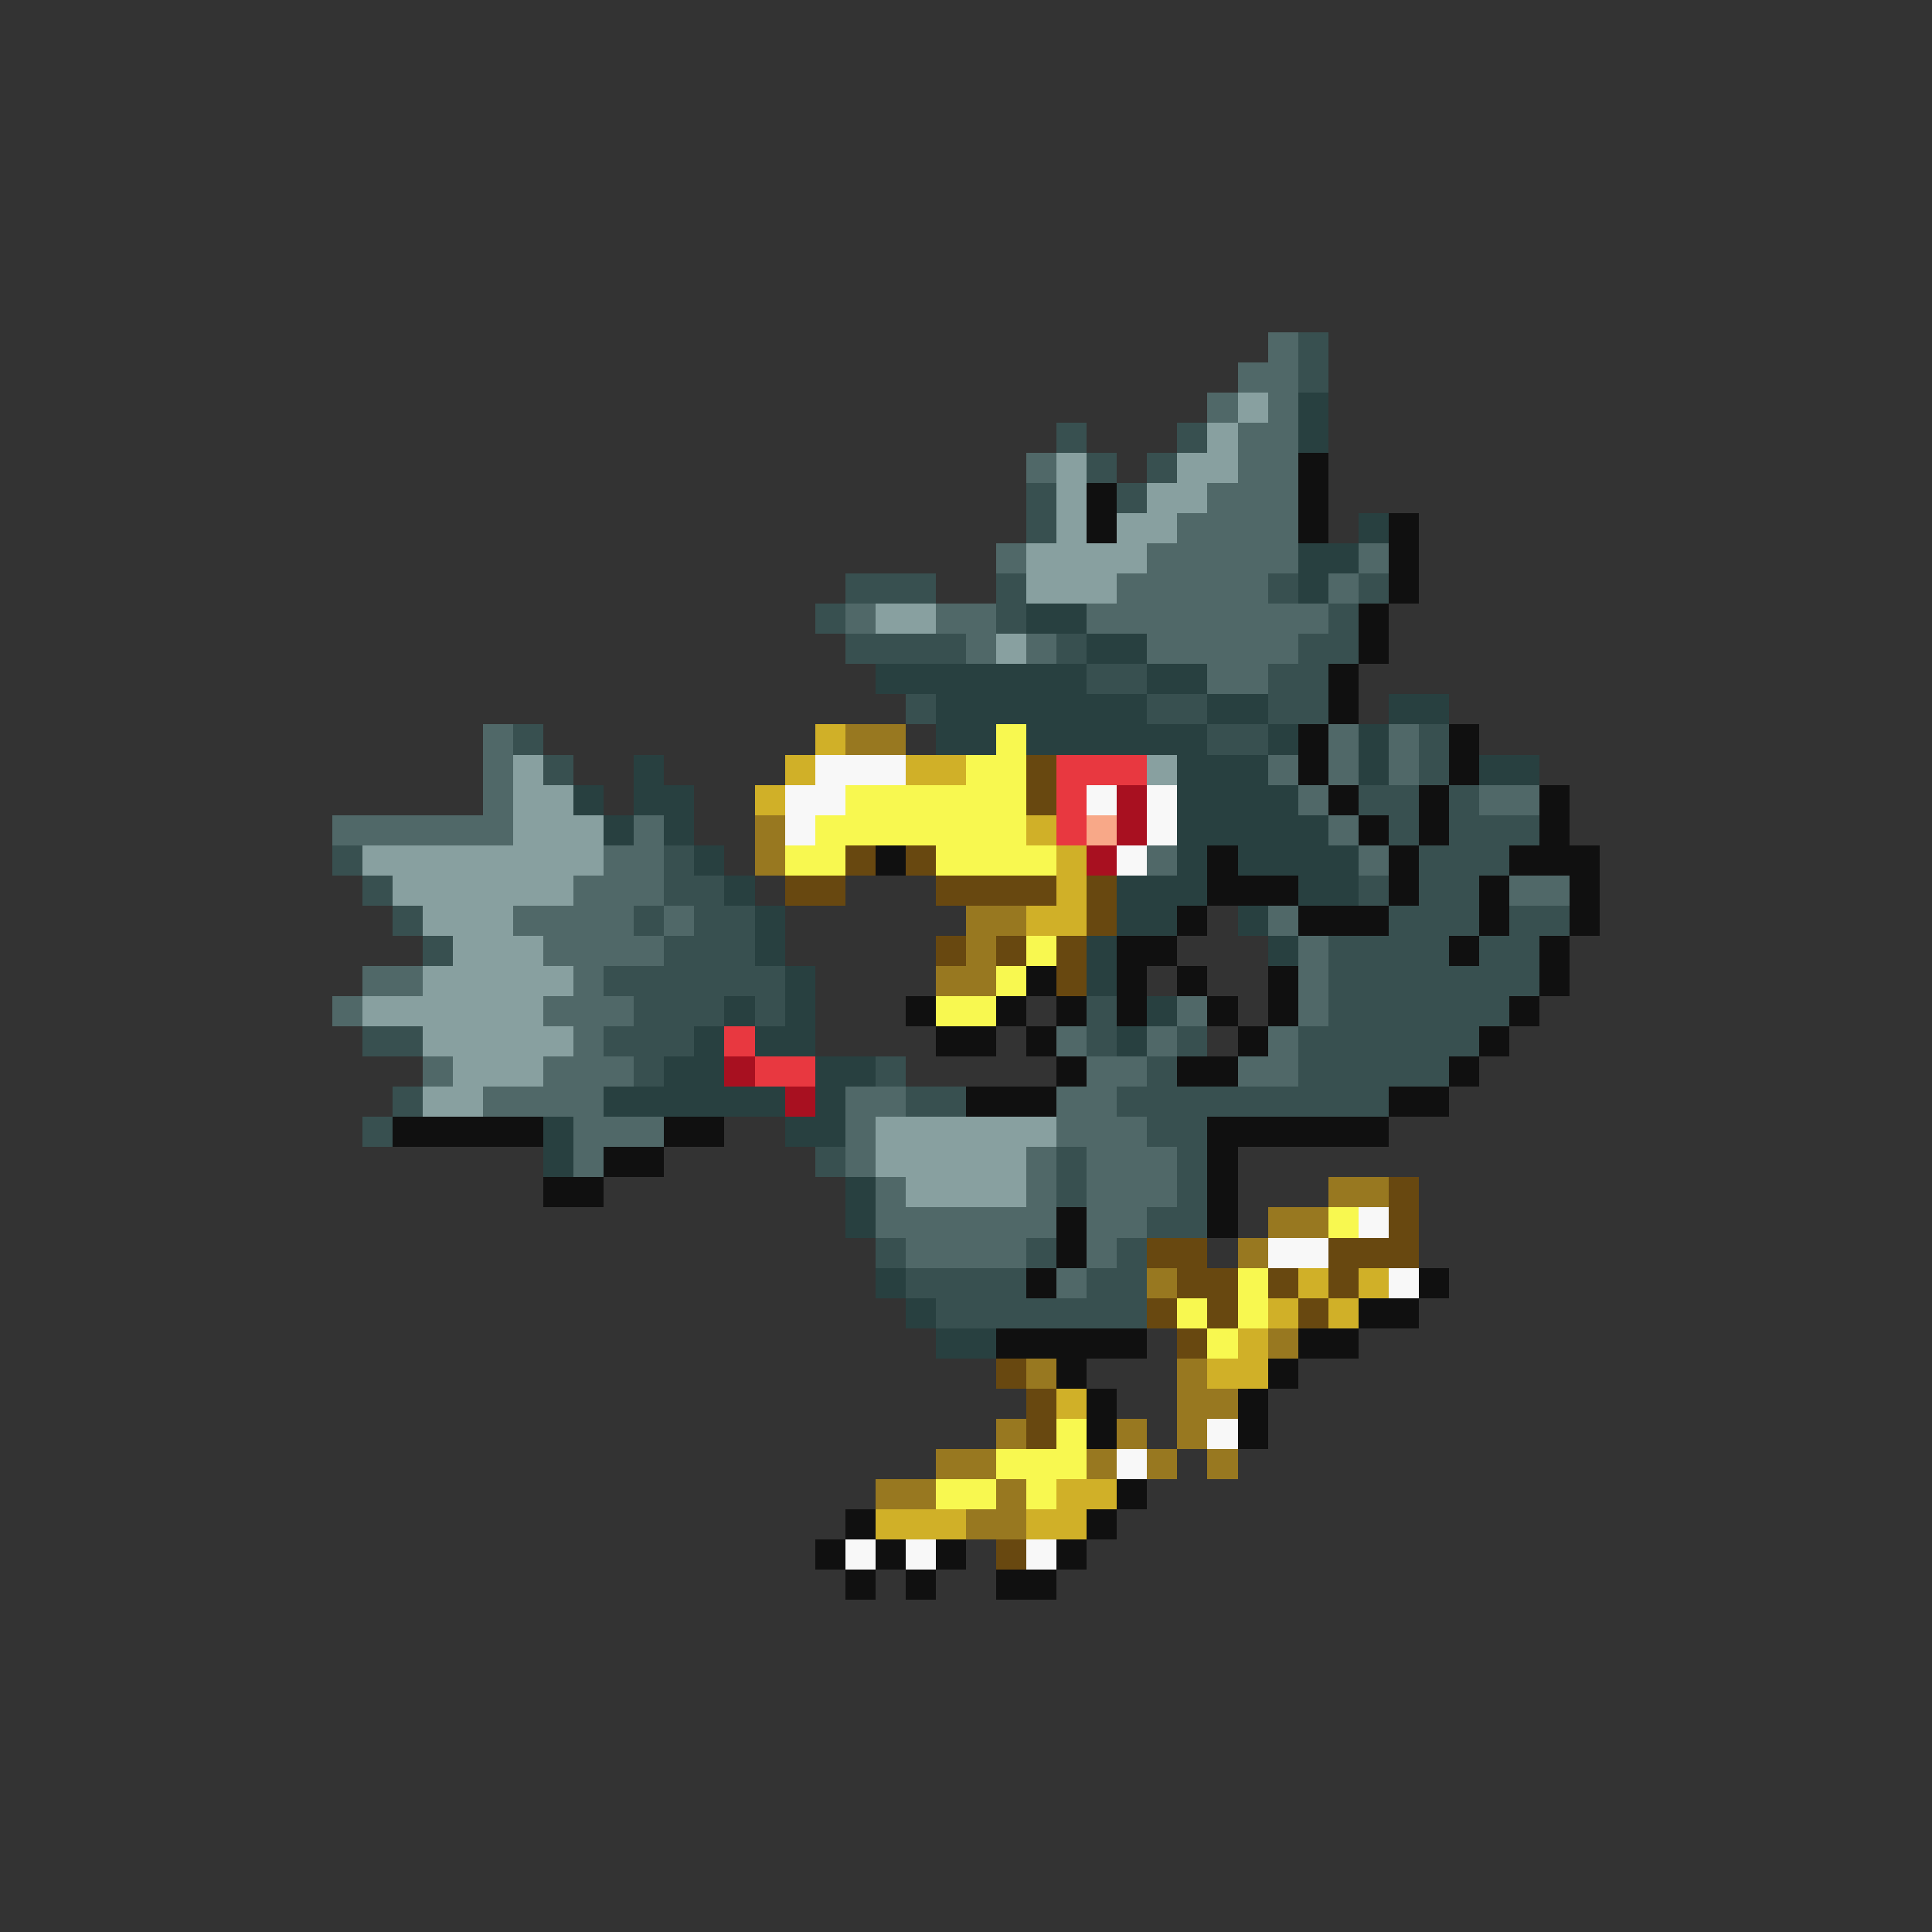 <svg xmlns="http://www.w3.org/2000/svg" viewBox="0 -0.5 64 64" shape-rendering="crispEdges">
<rect x="0" y="-0.5" width="64" height="64" fill="#333333" stroke="none"/>
<path stroke="#506868" d="M42 11h1M41 12h2M40 13h1M42 13h1M41 14h2M34 15h1M41 15h2M40 16h3M39 17h4M33 18h1M38 18h5M45 18h1M37 19h5M44 19h1M28 20h1M31 20h2M36 20h8M32 21h1M34 21h1M38 21h5M40 22h2M16 24h1M44 24h1M46 24h1M16 25h1M42 25h1M44 25h1M46 25h1M16 26h1M43 26h1M49 26h2M11 27h6M21 27h1M44 27h1M20 28h2M38 28h1M45 28h1M19 29h3M50 29h2M17 30h4M22 30h1M42 30h1M18 31h4M43 31h1M12 32h2M19 32h1M43 32h1M11 33h1M18 33h3M39 33h1M43 33h1M19 34h1M35 34h1M38 34h1M42 34h1M14 35h1M18 35h3M36 35h2M41 35h2M16 36h4M28 36h2M35 36h2M19 37h3M28 37h1M35 37h3M19 38h1M28 38h1M34 38h1M36 38h3M29 39h1M34 39h1M36 39h3M29 40h6M36 40h2M30 41h4M36 41h1M35 42h1" />
<path stroke="#385050" d="M43 11h1M43 12h1M35 14h1M39 14h1M36 15h1M38 15h1M34 16h1M37 16h1M34 17h1M28 19h3M33 19h1M42 19h1M45 19h1M27 20h1M33 20h1M44 20h1M28 21h4M35 21h1M43 21h2M36 22h2M42 22h2M30 23h1M38 23h2M42 23h2M17 24h1M40 24h2M47 24h1M18 25h1M47 25h1M45 26h2M48 26h1M46 27h1M48 27h3M11 28h1M22 28h1M47 28h3M12 29h1M22 29h2M45 29h1M47 29h2M13 30h1M21 30h1M23 30h2M46 30h3M50 30h2M14 31h1M22 31h3M44 31h4M49 31h2M20 32h6M44 32h7M21 33h3M25 33h1M36 33h1M44 33h6M12 34h2M20 34h3M36 34h1M39 34h1M43 34h6M21 35h1M29 35h1M38 35h1M43 35h5M13 36h1M30 36h2M37 36h9M12 37h1M38 37h2M27 38h1M35 38h1M39 38h1M35 39h1M39 39h1M38 40h2M29 41h1M34 41h1M37 41h1M30 42h4M36 42h2M31 43h7" />
<path stroke="#88a0a0" d="M41 13h1M40 14h1M35 15h1M39 15h2M35 16h1M38 16h2M35 17h1M37 17h2M34 18h4M34 19h3M29 20h2M33 21h1M17 25h1M38 25h1M17 26h2M17 27h3M12 28h8M13 29h6M14 30h3M15 31h3M14 32h5M12 33h6M14 34h5M15 35h3M14 36h2M29 37h6M29 38h5M30 39h4" />
<path stroke="#284040" d="M43 13h1M43 14h1M45 17h1M43 18h2M43 19h1M34 20h2M36 21h2M29 22h7M38 22h2M31 23h7M40 23h2M46 23h2M31 24h2M34 24h6M42 24h1M45 24h1M21 25h1M39 25h3M45 25h1M49 25h2M19 26h1M21 26h2M39 26h4M20 27h1M22 27h1M39 27h5M23 28h1M39 28h1M41 28h4M24 29h1M37 29h3M43 29h2M25 30h1M37 30h2M41 30h1M25 31h1M36 31h1M42 31h1M26 32h1M36 32h1M24 33h1M26 33h1M38 33h1M23 34h1M25 34h2M37 34h1M22 35h2M27 35h2M20 36h6M27 36h1M18 37h1M26 37h2M18 38h1M28 39h1M28 40h1M29 42h1M30 43h1M31 44h2" />
<path stroke="#101010" d="M43 15h1M36 16h1M43 16h1M36 17h1M43 17h1M46 17h1M46 18h1M46 19h1M45 20h1M45 21h1M44 22h1M44 23h1M43 24h1M48 24h1M43 25h1M48 25h1M44 26h1M47 26h1M51 26h1M45 27h1M47 27h1M51 27h1M29 28h1M40 28h1M46 28h1M50 28h3M40 29h3M46 29h1M49 29h1M52 29h1M39 30h1M43 30h3M49 30h1M52 30h1M37 31h2M48 31h1M51 31h1M34 32h1M37 32h1M39 32h1M42 32h1M51 32h1M30 33h1M33 33h1M35 33h1M37 33h1M40 33h1M42 33h1M50 33h1M31 34h2M34 34h1M41 34h1M49 34h1M35 35h1M39 35h2M48 35h1M32 36h3M46 36h2M13 37h5M22 37h2M40 37h6M20 38h2M40 38h1M18 39h2M40 39h1M35 40h1M40 40h1M35 41h1M34 42h1M47 42h1M45 43h2M33 44h5M43 44h2M35 45h1M42 45h1M36 46h1M41 46h1M36 47h1M41 47h1M37 49h1M28 50h1M36 50h1M27 51h1M29 51h1M31 51h1M35 51h1M28 52h1M30 52h1M33 52h2" />
<path stroke="#d0b028" d="M27 24h1M26 25h1M30 25h2M25 26h1M34 27h1M35 28h1M35 29h1M34 30h2M43 42h1M45 42h1M42 43h1M44 43h1M41 44h1M40 45h2M35 46h1M35 49h2M29 50h3M34 50h2" />
<path stroke="#987820" d="M28 24h2M25 27h1M25 28h1M32 30h2M32 31h1M31 32h2M44 39h2M42 40h2M41 41h1M38 42h1M42 44h1M34 45h1M39 45h1M39 46h2M33 47h1M37 47h1M39 47h1M31 48h2M36 48h1M38 48h1M40 48h1M29 49h2M33 49h1M32 50h2" />
<path stroke="#f8f850" d="M33 24h1M32 25h2M28 26h6M27 27h7M26 28h2M31 28h4M34 31h1M33 32h1M31 33h2M44 40h1M41 42h1M39 43h1M41 43h1M40 44h1M35 47h1M33 48h3M31 49h2M34 49h1" />
<path stroke="#f8f8f8" d="M27 25h3M26 26h2M36 26h1M38 26h1M26 27h1M38 27h1M37 28h1M45 40h1M42 41h2M46 42h1M40 47h1M37 48h1M28 51h1M30 51h1M34 51h1" />
<path stroke="#684810" d="M34 25h1M34 26h1M28 28h1M30 28h1M26 29h2M31 29h4M36 29h1M36 30h1M31 31h1M33 31h1M35 31h1M35 32h1M46 39h1M46 40h1M38 41h2M44 41h3M39 42h2M42 42h1M44 42h1M38 43h1M40 43h1M43 43h1M39 44h1M33 45h1M34 46h1M34 47h1M33 51h1" />
<path stroke="#e83840" d="M35 25h3M35 26h1M35 27h1M24 34h1M25 35h2" />
<path stroke="#a81020" d="M37 26h1M37 27h1M36 28h1M24 35h1M26 36h1" />
<path stroke="#f8a888" d="M36 27h1" />
</svg>